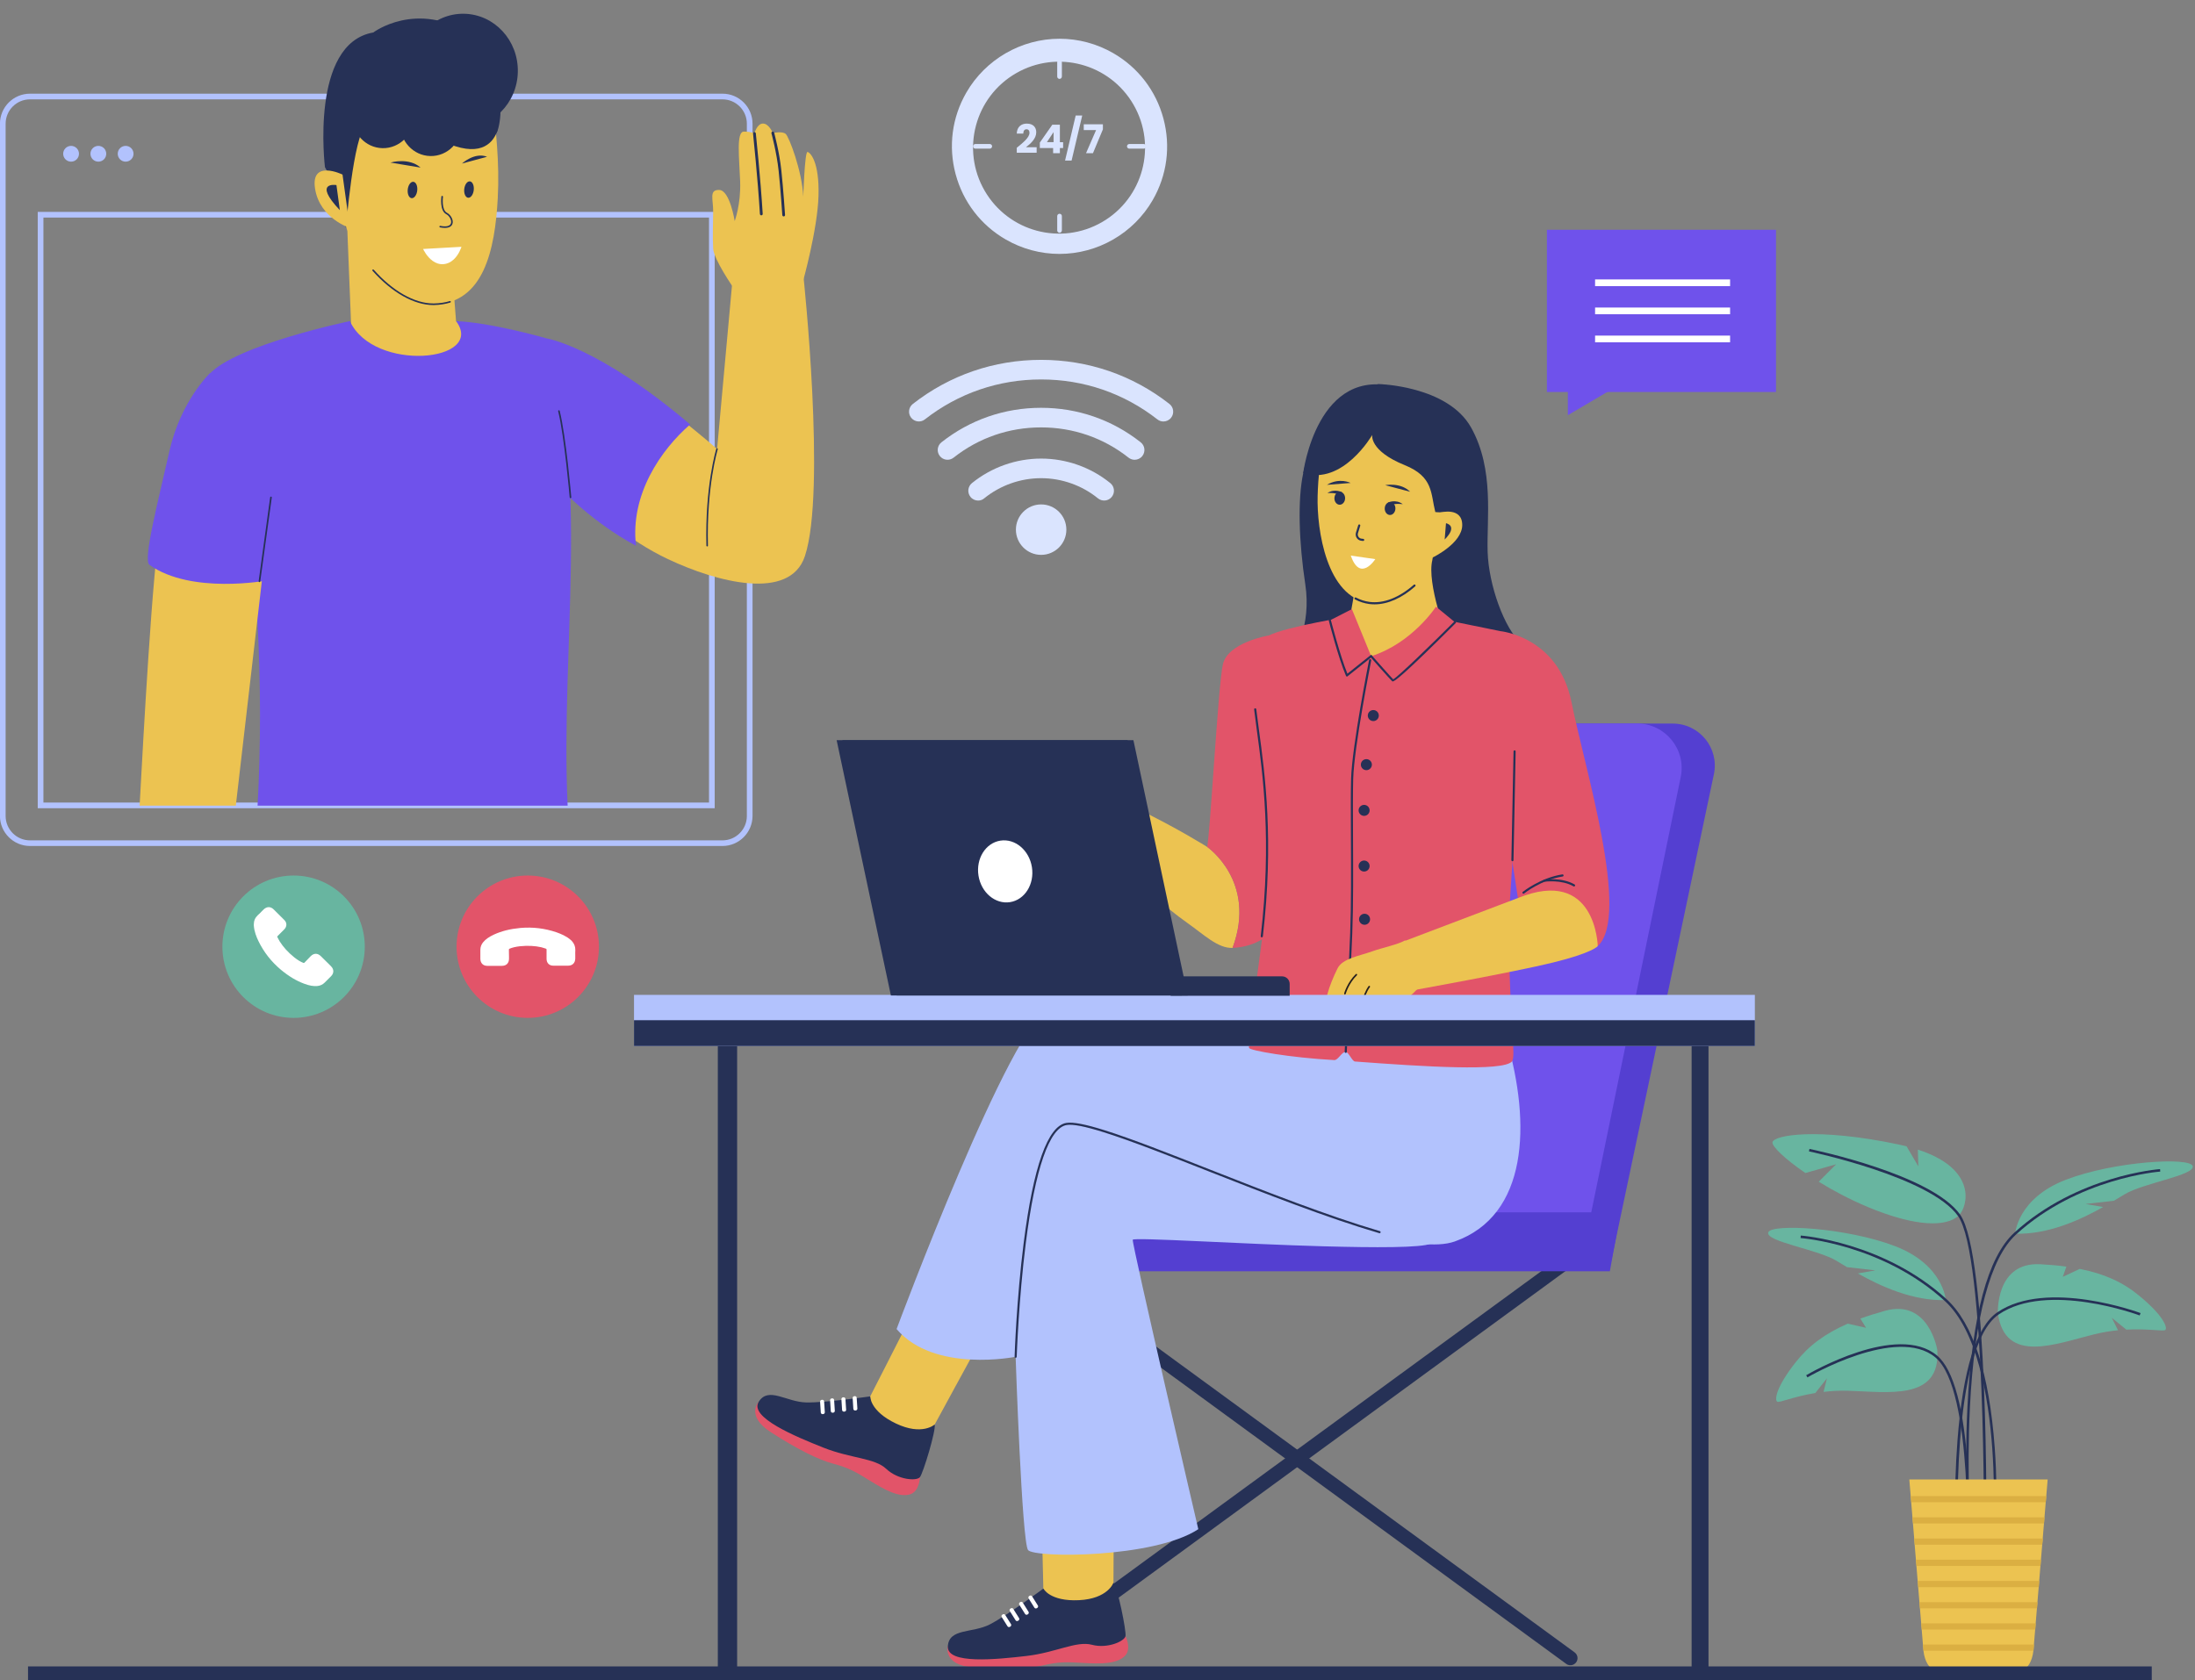 <?xml version="1.0" encoding="UTF-8"?>
<!DOCTYPE svg PUBLIC '-//W3C//DTD SVG 1.0//EN'
          'http://www.w3.org/TR/2001/REC-SVG-20010904/DTD/svg10.dtd'>
<svg height="295.8" preserveAspectRatio="xMidYMid meet" version="1.0" viewBox="56.8 100.9 386.3 295.8" width="386.3" xmlns="http://www.w3.org/2000/svg" xmlns:xlink="http://www.w3.org/1999/xlink" zoomAndPan="magnify"
><rect x="56.8" y="100.9" width="386.3" height="295.8" fill="#808080" stroke="none"/><g
  ><g
    ><g
      ><g
        ><path d="M401.57,314.82c-2.16,2.16-7.71,2.06-16.09-1.45c-3.14-1.32-6.09-2.89-8.6-4.44l3.07-3.07l-5.42,1.54 c-3.64-2.5-5.91-4.71-5.79-5.41c0.21-1.27,7.97-2.62,22.21,0.39c0.48,0.1,0.94,0.21,1.39,0.32c0.79,1.36,2.07,3.53,2.07,3.53 l-0.08-2.95C404.86,306.69,403.09,313.29,401.57,314.82z" fill="#68b5a0"
        /></g
        ><g
        ><g
          ><g
            ><path d="M430.74,311.13c-0.53,0.31-1.17,0.71-1.9,1.15l-5,0.57c0,0,1.7,0.29,3.09,0.54 c-3.98,2.24-9.68,4.88-15.48,4.69c0,0,0.38-6.19,8.89-9.48c8.51-3.28,21.92-4.04,22.36-2.42 C443.13,307.79,434.07,309.14,430.74,311.13z" fill="#68b5a0"
            /></g
            ><g
            ><path d="M437.88,335.03c-0.3,0.3-2.97-0.27-6.87-0.06l-2.56-2.09l1.1,2.2c-1.29,0.13-2.7,0.35-4.17,0.71 c-6.79,1.67-15.68,5.33-16.97-3.66c0,0-0.49-9.1,7.49-8.67c1.63,0.09,3.15,0.22,4.56,0.42l-0.63,1.8l2.99-1.4h0 c4.28,0.84,7.55,2.32,10.42,4.69C437.5,332.45,438.31,334.6,437.88,335.03z" fill="#68b5a0"
            /></g
            ><g
            ><path d="M400.96,372.33c0-0.09-0.37-8.67,0.34-17.88c0.95-12.41,3.31-19.98,6.99-22.51 c8.74-5.98,25.06,0.05,25.23,0.12l-0.16,0.41c-0.16-0.06-16.27-6.02-24.82-0.16c-8.55,5.85-7.15,39.66-7.14,40L400.96,372.33z" fill="#263156"
            /></g
            ><g
            ><path d="M369.58,347.66c0.36,0.23,2.85-0.9,6.7-1.53l2.05-2.59l-0.6,2.39c1.29-0.15,2.71-0.24,4.22-0.2 c6.99,0.18,16.45,1.86,15.79-7.21c0,0-1.47-9-9.17-6.87c-1.58,0.44-3.03,0.89-4.36,1.38l1,1.62l-3.22-0.73l0,0 c-4,1.74-6.88,3.88-9.18,6.81C369.4,345.05,369.07,347.33,369.58,347.66z" fill="#68b5a0"
            /></g
            ><g
            ><path d="M403.23,371.47c-0.01-0.11-0.78-10.95-0.18-22.9c0.81-16.08,3.58-26.39,8.24-30.66 c11.06-10.12,25.52-11.19,25.66-11.2l0.03,0.44c-0.14,0.01-14.44,1.08-25.39,11.09c-4.51,4.12-7.31,14.62-8.1,30.35 c-0.6,11.92,0.17,22.73,0.18,22.84L403.23,371.47z" fill="#263156"
            /></g
            ><g
            ><path d="M379.95,322.82c0.53,0.31,1.17,0.71,1.9,1.15l5,0.57c0,0-1.7,0.29-3.09,0.54 c3.98,2.24,9.68,4.88,15.48,4.69c0,0-0.38-6.19-8.89-9.48c-8.51-3.28-21.92-4.04-22.36-2.42 C367.56,319.48,376.61,320.83,379.95,322.82z" fill="#68b5a0"
            /></g
            ><g
            ><path d="M407.89,374.07l-0.44-0.04c0.01-0.08,0.66-8.62-0.04-18.29c-0.65-8.9-2.63-20.6-8.33-25.8 c-10.95-10.01-25.25-11.08-25.39-11.09l0.03-0.44c0.14,0.01,14.59,1.08,25.66,11.2c4.66,4.26,7.51,13.04,8.47,26.1 C408.56,365.41,407.9,373.98,407.89,374.07z" fill="#263156"
            /></g
            ><g
            ><path d="M406.38,371.24l-0.44,0c0-0.49,0.38-49.37-4.55-56.28c-4.92-6.9-26.02-11.32-26.23-11.37l0.09-0.43 c0.88,0.18,21.48,4.5,26.5,11.54C406.76,321.72,406.4,369.22,406.38,371.24z" fill="#263156"
            /></g
            ><g
            ><path d="M403.35,376.22l-0.44-0.02c0.01-0.31,1.31-30.65-5.5-36.34c-6.78-5.66-22.37,3.42-22.52,3.52l-0.22-0.38 c0.65-0.38,16.02-9.33,23.03-3.47c2.94,2.46,4.79,9.39,5.48,20.6C403.69,368.44,403.35,376.15,403.35,376.22z" fill="#263156"
            /></g
          ></g
          ><g
          ><g
            ><path d="M417.17,361.35l-0.24,2.87v0.04l-0.1,1.1l-0.22,2.64l-0.08,1.01l-0.01,0.09l-0.11,1.32l-0.11,1.33 l-0.04,0.58l-0.01,0.04l-0.04,0.46l-0.12,1.45l-0.1,1.19l-0.09,1.1l-0.22,2.64l-0.09,1.1l-0.22,2.64l-0.09,1.09l-0.22,2.64 l-0.09,1.1l-0.22,2.64l-0.07,0.87c-0.01,0.08-0.01,0.15-0.02,0.22c-0.22,1.92-1.09,3.32-2.11,3.32h-15.13 c-1.02,0-1.89-1.4-2.11-3.32c-0.01-0.07-0.01-0.14-0.02-0.22l-0.07-0.87l-0.22-2.64l-0.09-1.1l-0.22-2.64l-0.09-1.09 l-0.22-2.64l-0.09-1.1l-0.22-2.64l-0.09-1.1l-0.1-1.19l-0.12-1.45l-0.04-0.46v-0.04l-0.04-0.58l-0.11-1.33l-0.11-1.32 l-0.01-0.09l-0.08-1.01l-0.22-2.64l-0.09-1.1v-0.04l-0.24-2.87H417.17z" fill="#ecc351"
            /></g
          ></g
        ></g
      ></g
      ><g
      ><g
        ><path d="M416.93 364.27L416.83 365.36 393.17 365.36 393.08 364.27z" fill="#dbaf42"
        /></g
        ><g
        ><path d="M416.61 368.01L416.53 369.01 416.52 369.1 393.48 369.1 393.47 369.01 393.39 368.01z" fill="#dbaf42"
        /></g
        ><g
        ><path d="M416.31 371.74L416.27 372.33 416.26 372.37 416.22 372.83 393.78 372.83 393.75 372.37 393.75 372.33 393.7 371.74z" fill="#dbaf42"
        /></g
        ><g
        ><path d="M416 375.47L415.91 376.57 394.09 376.57 394 375.47z" fill="#dbaf42"
        /></g
        ><g
        ><path d="M415.69 379.21L415.61 380.31 394.4 380.31 394.31 379.21z" fill="#dbaf42"
        /></g
        ><g
        ><path d="M415.38 382.95L415.3 384.03 394.71 384.03 394.62 382.95z" fill="#dbaf42"
        /></g
        ><g
        ><path d="M415.07 386.68L414.99 387.77 395.02 387.77 394.93 386.68z" fill="#dbaf42"
        /></g
        ><g
        ><path d="M414.77,390.41l-0.07,0.87c-0.01,0.08-0.01,0.15-0.02,0.22h-19.35c-0.01-0.07-0.01-0.14-0.02-0.22 l-0.07-0.87H414.77z" fill="#dbaf42"
        /></g
      ></g
    ></g
    ><g
    ><g
      ><g
        ><g
          ><path d="M183.95,249.83H62.08c-2.91,0-5.29-2.37-5.29-5.29V122.68c0-2.91,2.37-5.29,5.29-5.29h121.87 c2.92,0,5.29,2.37,5.29,5.29v121.87C189.23,247.46,186.86,249.83,183.95,249.83z M62.08,118.39c-2.36,0-4.29,1.92-4.29,4.29 v121.87c0,2.36,1.92,4.29,4.29,4.29h121.87c2.36,0,4.29-1.92,4.29-4.29V122.68c0-2.36-1.92-4.29-4.29-4.29H62.08z" fill="#b2c2fd"
          /></g
          ><g
          ><path d="M182.58,243.18H63.44V138.2h119.14V243.18z M64.44,242.18h117.14V139.2H64.44V242.18z" fill="#b2c2fd"
          /></g
        ></g
        ><g
        ><g
          ><circle cx="69.31" cy="127.97" fill="#b2c2fd" r="1.39"
          /></g
          ><g
          ><circle cx="78.91" cy="127.97" fill="#b2c2fd" r="1.39"
          /></g
          ><g
          ><circle cx="74.11" cy="127.97" fill="#b2c2fd" r="1.39"
          /></g
        ></g
      ></g
      ><g
      ><g
        ><g
          ><path d="M198.19,149.44l-12.12-3.2L183,179.95c-2.19-1.94-4.27-3.55-7.17-5.98 c-22.81-19.13-34.64-12.55-34.64-12.55l-4.95,9.98l14.38,7.28c0,0,10.03,14.17,23.7,20.63c8.63,4.09,21.48,7.46,24.13-0.49 C202.25,187.46,198.19,149.44,198.19,149.44z" fill="#ecc351"
          /></g
          ><g
          ><path d="M181.26,197.1c-0.08,0-0.14-0.06-0.14-0.13c-0.26-10.49,1.72-17,1.74-17.06c0.02-0.07,0.1-0.11,0.17-0.09 c0.07,0.02,0.11,0.1,0.09,0.17c-0.02,0.06-1.99,6.53-1.73,16.97C181.4,197.04,181.34,197.1,181.26,197.1 C181.27,197.1,181.26,197.1,181.26,197.1z" fill="#263156"
          /></g
          ><g
          ><g
            ><path d="M118.64,159.58c0.03-0.29-0.87-21.42-0.85-21.68c0,0,1.39-0.09,1.39-0.09 c5.31,2.27,11.67,5.91,16.99,8.18c0,0.01,0.89,11.45,0.89,11.45s6.63,5.35,6.66,6.53 C143.83,168.07,122.51,180.09,118.64,159.58z" fill="#ecc351"
            /></g
            ><g
            ><g
              ><g
                ><g
                  ><path d="M144.4,135.81c-0.49,9.11-2.49,18.5-11.21,18.66c-6.1,0.11-13.24-7.14-15.82-14.47 c-1.33-3.78-2.53-7.08-2.96-9.64c-0.34-2.03-0.46-3.31-0.46-3.31l0.7-4.66l0.42-2.73c0,0,1.64-1.88,3.48-3.98 c2.29-2.64,6.92-0.19,6.97-0.35c0.07-0.25,11.71-3.97,16.29,0.16c0.02,0.01,0.03,0.02,0.02,0.03c0.42,0.38,0.76,0.77,1,1.2 c0.2,0.35,0.34,0.72,0.4,1.1c0.12,0.74,0.28,1.84,0.48,3.25c0.07,0.59,0.16,1.23,0.23,1.91c0.13,1.15,0.25,2.41,0.34,3.75 C144.48,129.51,144.57,132.66,144.4,135.81z" fill="#ecc351"
                  /></g
                  ><g
                  ><path d="M133.05,154.6c-3.38,0-7.26-2.19-10.69-6.03c-0.05-0.06-0.05-0.14,0.01-0.2s0.14-0.05,0.2,0.01 c3.37,3.78,7.18,5.94,10.48,5.94c0.04,0,0.09,0,0.13,0c1-0.02,1.94-0.16,2.79-0.42c0.07-0.02,0.15,0.02,0.17,0.09 c0.02,0.07-0.02,0.15-0.09,0.17c-0.88,0.27-1.84,0.42-2.87,0.44C133.14,154.6,133.09,154.6,133.05,154.6z" fill="#263156"
                  /></g
                  ><g
                  ><path d="M113.99,130.33c0,0-2.69-21.78,8.5-23.71c0,0,7.57-5.75,17.2,0.34c4.62,2.92,5.34,11.42,5.17,14.18 c-0.11,1.73-0.54,3.23-0.78,3.18c-0.66-0.14-1.01-1.8-3.16-0.9c-8.74,3.66-17.38-2.48-19.67-0.56s-3.56,18.18-3.56,18.18 S116.09,134.01,113.99,130.33z" fill="#263156"
                  /></g
                  ><g
                  ><ellipse cx="124.23" cy="121.31" fill="#263156" rx="5.67" ry="5.45" transform="rotate(-88.883 124.232 121.312)"
                  /></g
                  ><g
                  ><ellipse cx="138.28" cy="113.36" fill="#263156" rx="10.04" ry="9.65" transform="rotate(-88.883 138.282 113.357)"
                  /></g
                  ><g
                  ><ellipse cx="132.66" cy="122.7" fill="#263156" rx="5.67" ry="5.45" transform="rotate(-88.883 132.657 122.704)"
                  /></g
                  ><g
                  ><path d="M144.26,124.14c-0.86,2.15-3.17,4.61-9.53,1.63c-9.85-4.62-15.55-0.7-15.52-3.02s5.76-4.11,12.79-4.01 C139.02,118.84,145.08,122.09,144.26,124.14z" fill="#263156"
                  /></g
                  ><g
                  ><g
                    ><path d="M117.08,131.63c0,0-5.66-2.75-4.83,2.5c0.84,5.25,6.13,6.9,6.13,6.9L117.08,131.63z" fill="#ecc351"
                    /></g
                    ><g
                    ><path d="M116.01,133.48c0,0-4.26-0.72,0.6,4.42L116.01,133.48z" fill="#263156"
                    /></g
                  ></g
                  ><g
                  ><g
                    ><ellipse cx="139.34" cy="134.27" fill="#263156" rx="1.45" ry=".84" transform="rotate(-83.777 139.34 134.27)"
                    /></g
                    ><g
                    ><ellipse cx="129.4" cy="134.35" fill="#263156" rx="1.45" ry=".84" transform="rotate(-83.777 129.394 134.351)"
                    /></g
                    ><g
                    ><path d="M138.1,129.69c0,0,2.23-2.06,4.42-1.19L138.1,129.69z" fill="#263156"
                    /></g
                    ><g
                    ><path d="M125.52,129.52c0.19-0.05,3.23-0.92,5.3,0.88L125.52,129.52z" fill="#263156"
                    /></g
                    ><g
                    ><path d="M135.09,141.02c-0.24,0-0.52-0.03-0.85-0.09c-0.08-0.01-0.12-0.09-0.11-0.16 c0.01-0.07,0.09-0.12,0.16-0.11c1.04,0.21,1.7,0.05,1.87-0.43c0.18-0.51-0.24-1.33-0.83-1.63c-1.17-0.61-0.86-3-0.85-3.1 c0.01-0.08,0.08-0.13,0.16-0.12c0.08,0.01,0.13,0.08,0.12,0.16c0,0.02-0.3,2.3,0.7,2.82c0.65,0.33,1.21,1.27,0.96,1.97 C136.33,140.6,136.02,141.02,135.09,141.02z" fill="#263156"
                    /></g
                    ><g
                    ><path d="M138.01,144.35c0,0-0.1,0.35-0.34,0.82c-0.42,0.85-1.3,2.09-2.8,2.23c-1.48,0.13-2.55-1-3.12-1.83 c-0.32-0.47-0.49-0.84-0.49-0.84L138.01,144.35z" fill="#fff"
                    /></g
                  ></g
                ></g
              ></g
            ></g
          ></g
          ><g
          ><path d="M156.7,242.73h-54.57c0.57-10.23,0.59-21.66-0.04-32.69c-0.26-4.39-0.61-8.71-1.08-12.86 c-1.41-12.54-3.81-23.59-7.38-30.39c4.58-5.16,24.75-9.36,24.75-9.36c4.18,9.1,23.96,7.16,18.69,0c6.26,0.26,15.79,3,15.79,3 C160.81,184.67,155.39,215.06,156.7,242.73z" fill="#6f52eb"
          /></g
          ><g
          ><path d="M153.46,184.73c7.16,8.21,15.27,12.24,15.27,12.24c-1.06-9,4.39-16.89,9.53-21.35 c-16.36-13.88-25.41-15.18-25.41-15.18L153.46,184.73z" fill="#6f52eb"
          /></g
          ><g
          ><path d="M157.2,188.6c-0.07,0-0.13-0.05-0.14-0.13c-0.01-0.11-0.93-10.77-2.03-15.18 c-0.02-0.07,0.03-0.15,0.1-0.17c0.07-0.02,0.15,0.03,0.17,0.1c1.11,4.43,2.03,15.12,2.04,15.23c0.01,0.08-0.05,0.14-0.13,0.15 C157.2,188.6,157.2,188.6,157.2,188.6z" fill="#263156"
          /></g
          ><g
          ><g
            ><g
              ><path d="M103.6,197.03l-1.51,13.01v0.01l-3.79,32.68H81.37c0.64-11.59,2.25-41.85,3.72-49.78 c6.22,3.41,12.35,4.19,15.91,4.22C102.19,197.19,103.09,197.12,103.6,197.03z" fill="#ecc351"
              /></g
            ></g
            ><g
            ><path d="M93.79,166.55c0,0-5.18,4.9-7.17,13.75s-4.7,19.19-3.52,20.04c7.36,5.25,20.67,2.75,20.67,2.75 l4.07-22.08L93.79,166.55z" fill="#6f52eb"
            /></g
            ><g
            ><path d="M102.46,203.38c-0.01,0-0.01,0-0.02,0c-0.08-0.01-0.13-0.08-0.12-0.16l2.03-14.78 c0.01-0.08,0.08-0.12,0.16-0.12c0.08,0.01,0.13,0.08,0.12,0.16l-2.03,14.78C102.59,203.33,102.53,203.38,102.46,203.38z" fill="#263156"
            /></g
          ></g
          ><g
          ><g
            ><g
              ><path d="M185.9,151.59c0,0-3.48-4.99-3.59-6.93s-0.02-4.42,0-6.54c0.02-2.12-0.78-3.85,1.08-3.78 c1.87,0.07,2.71,5.48,2.71,5.48s1.11-2.95,0.96-6.99c-0.15-4.04-0.72-8.76,0.65-8.76c1.37,0,1.86,0.33,1.86,0.33 s0.44-1.74,1.5-1.75c1.06-0.01,1.74,1.67,1.74,1.67s1.66-0.38,2.27,0.16c0.6,0.54,2.89,6.55,3.09,11.05 c0,0,0.25-7.95,0.74-7.88s2.11,1.74,1.94,7.72s-2.77,15.19-2.77,15.19L185.9,151.59z" fill="#ecc351"
              /></g
              ><g
              ><path d="M194.73,139c-0.13,0-0.24-0.1-0.25-0.23c0-0.04-0.3-4.54-0.65-7.81c-0.35-3.25-1.25-6.54-1.26-6.58 c-0.04-0.13,0.04-0.27,0.17-0.3c0.13-0.04,0.27,0.04,0.3,0.17c0.01,0.03,0.92,3.36,1.27,6.66c0.35,3.28,0.65,7.79,0.65,7.83 c0.01,0.14-0.09,0.25-0.23,0.26C194.74,139,194.73,139,194.73,139z" fill="#263156"
              /></g
              ><g
              ><path d="M190.79,138.81c-0.13,0-0.24-0.1-0.25-0.23c-0.38-6.24-1.2-14.07-1.21-14.15 c-0.01-0.14,0.08-0.26,0.22-0.27c0.13-0.01,0.26,0.08,0.27,0.22c0.01,0.08,0.83,7.92,1.21,14.17 c0.01,0.14-0.1,0.25-0.23,0.26C190.79,138.81,190.79,138.81,190.79,138.81z" fill="#263156"
              /></g
            ></g
          ></g
        ></g
      ></g
    ></g
    ><g
    ><g
      ><g
        ><circle cx="108.47" cy="267.56" fill="#68b5a0" r="12.53"
        /></g
        ><g
        ><g
          ><path d="M102.16,262.02c0.01-0.01,0.01-0.01,0.02-0.02c0.23-0.19,0.43-0.4,0.62-0.6l0.07-0.07 c0.12-0.12,0.22-0.23,0.34-0.34c0.56-0.53,1.23-0.53,1.77,0.02l1.82,1.81c0.26,0.24,0.4,0.54,0.4,0.85 c0,0.31-0.14,0.61-0.4,0.87l-1.13,1.13c-0.04,0.04-0.07,0.08-0.07,0.13c0,0.01,0,0.03,0.02,0.08c0,0.01,0.01,0.01,0.01,0.02 c0.07,0.11,0.13,0.23,0.19,0.36c0.06,0.11,0.12,0.24,0.2,0.36c0.64,1.01,1.47,1.93,2.55,2.8c0,0,0.01,0.01,0.01,0.01 c0.59,0.46,1.08,0.77,1.59,0.97l0,0c0.11,0.04,0.14,0.04,0.22-0.04c0,0,0,0,0.01-0.01c0.25-0.28,0.51-0.54,0.81-0.84 c0.06-0.07,0.13-0.13,0.19-0.2l0.09-0.09c0.55-0.55,1.21-0.55,1.77,0l0.9,0.89c0.05,0.05,0.11,0.11,0.16,0.16 c0.05,0.05,0.1,0.1,0.16,0.15c0.23,0.22,0.42,0.41,0.6,0.61l0,0c0.25,0.25,0.38,0.55,0.38,0.85c0,0.3-0.13,0.6-0.38,0.86 c0,0.01-0.01,0.01-0.01,0.01l-1.12,1.12c-0.36,0.36-0.8,0.56-1.31,0.61c-0.69,0.06-1.4-0.07-2.29-0.4 c-1.4-0.52-2.71-1.3-4.11-2.46c-1.68-1.41-3.01-3.1-3.95-5.04c-0.35-0.72-0.75-1.69-0.82-2.77c0-0.06,0-0.12,0-0.18 C101.47,262.99,101.7,262.46,102.16,262.02z" fill="#fff"
          /></g
        ></g
      ></g
      ><g
      ><g
        ><circle cx="149.68" cy="267.56" fill="#e25469" r="12.53"
        /></g
        ><g
        ><g
          ><path d="M158.05,268.17c0,0.01,0,0.02,0,0.03c-0.02,0.29-0.02,0.59-0.01,0.87l0,0.1c0,0.17,0.01,0.32,0,0.49 c-0.02,0.77-0.5,1.24-1.26,1.24l-2.57,0c-0.36,0.01-0.67-0.1-0.89-0.32c-0.22-0.22-0.33-0.53-0.33-0.9l0-1.59 c0-0.05-0.01-0.11-0.04-0.14c-0.01-0.01-0.02-0.02-0.07-0.04c-0.01,0-0.02,0-0.02-0.01c-0.12-0.03-0.25-0.07-0.39-0.12 c-0.12-0.04-0.26-0.09-0.39-0.12c-1.16-0.26-2.4-0.32-3.78-0.18c0,0-0.01,0-0.01,0c-0.74,0.09-1.31,0.22-1.81,0.43l0,0 c-0.1,0.05-0.12,0.07-0.12,0.18c0,0,0,0.01,0,0.01c0.02,0.38,0.02,0.74,0.02,1.17c0,0.09,0,0.18,0,0.28l0,0.13 c0,0.78-0.47,1.25-1.25,1.25l-1.27,0c-0.08,0-0.15,0-0.23,0c-0.07,0-0.14,0-0.21,0c-0.32,0-0.58,0.01-0.86,0h0 c-0.36,0-0.66-0.11-0.88-0.33c-0.21-0.21-0.33-0.52-0.34-0.88c0-0.01,0-0.01,0-0.02l0-1.59c0-0.51,0.17-0.96,0.5-1.35 c0.45-0.53,1.04-0.94,1.9-1.34c1.36-0.62,2.83-0.99,4.65-1.16c2.19-0.19,4.32,0.07,6.36,0.77c0.76,0.27,1.73,0.66,2.54,1.38 c0.04,0.04,0.09,0.09,0.13,0.13C157.85,266.99,158.07,267.53,158.05,268.17z" fill="#fff"
          /></g
        ></g
      ></g
    ></g
    ><g
    ><g
      ><path d="M329.04 141.35H369.36V169.91H329.04z" fill="#6f52eb"
      /></g
      ><g
      ><g
        ><path d="M337.52 150.09H361.28V151.27H337.52z" fill="#fff"
        /></g
        ><g
        ><path d="M337.52 155.04H361.28V156.22H337.52z" fill="#fff"
        /></g
        ><g
        ><path d="M337.52 159.98H361.28V161.16H337.52z" fill="#fff"
        /></g
      ></g
      ><g
      ><path d="M332.73 169.49L332.73 173.99 341.32 168.93z" fill="#6f52eb"
      /></g
    ></g
    ><g
    ><g
      ><g
        ><path d="M292.67,324.03h47.45l18.31-86.83c0.97-4.6-2.54-8.92-7.24-8.92h-32.33c-3.5,0-6.52,2.45-7.24,5.87 L292.67,324.03z" fill="#543fd1"
        /></g
        ><g
        ><path d="M289.4,314.35h47.44l1.26-6.12l14.49-70.53c1.01-4.86-2.71-9.43-7.68-9.43h-31.43 c-3.73,0-6.93,2.62-7.68,6.27l-0.57,2.82L289.4,314.35z" fill="#6f52eb"
        /></g
        ><g
        ><g
          ><path d="M234.65,322.32l2.43-1.32l96.84,70.79c0.74,0.54,0.67,1.67-0.14,2.11l0,0c-0.43,0.23-0.95,0.2-1.34-0.09 L234.65,322.32z" fill="#263156"
          /></g
          ><g
          ><path d="M335.52,322.32l-2.43-1.32l-96.84,70.79c-0.74,0.54-0.67,1.67,0.14,2.11h0c0.43,0.23,0.95,0.2,1.34-0.09 L335.52,322.32z" fill="#263156"
          /></g
        ></g
        ><g
        ><path d="M233.32 314.36L341.99 314.36 340.12 324.7 233.32 324.7z" fill="#543fd1"
        /></g
      ></g
      ><g
      ><g
        ><g
          ><path d="M221.93,321.24l-4.85,11.46l-0.33,0.67l-1.64,3.22l-2.48,4.88l-2.69,5.27l0.47,2.97l7.81,5.36l3.08-3.4 l3.12-5.73l0.35-0.65l2.5-4.57c0.01-0.04,0.03-0.07,0.06-0.12l0.28-0.5l4.02-7.34L221.93,321.24z" fill="#ecc351"
          /></g
          ><g
          ><path d="M190.33,347.67c0,0-2.38,2.47,2.18,5.39c4.55,2.92,8.21,4.79,10.96,5.52c2.75,0.73,3.99,1.47,6.49,3.02 c2.5,1.54,5.07,2.99,7.05,2.35c1.62-0.53,1.69-2.99,1.69-2.99l-14.4-7.24L190.33,347.67z" fill="#e25469"
          /></g
          ><g
          ><path d="M209.95,346.72c0,0-7.75,1.13-11.25,1.07c-3.5-0.06-6.65-2.86-8.37-0.12s6.52,6.14,11.37,8.07 c4.85,1.93,9.01,1.8,11.07,3.74c2.06,1.95,5.34,2.18,5.92,1.47c0.58-0.71,2.88-8.3,2.6-9.28c0,0-2.19,2.03-6.81-0.17 C209.86,349.3,209.95,346.72,209.95,346.72z" fill="#263156"
          /></g
          ><g
          ><path d="M201.67,349.84l-0.09,0.01c-0.17,0.01-0.32-0.12-0.33-0.29l-0.12-1.9c-0.01-0.17,0.12-0.32,0.29-0.33 l0.09-0.01c0.17-0.01,0.32,0.12,0.33,0.29l0.12,1.9C201.97,349.68,201.84,349.83,201.67,349.84z" fill="#fff"
          /></g
          ><g
          ><path d="M203.43,349.59l-0.09,0.01c-0.17,0.01-0.32-0.12-0.33-0.29l-0.12-1.9c-0.01-0.17,0.12-0.32,0.29-0.33 l0.09-0.01c0.17-0.01,0.32,0.12,0.33,0.29l0.12,1.9C203.73,349.43,203.6,349.58,203.43,349.59z" fill="#fff"
          /></g
          ><g
          ><path d="M205.42,349.4l-0.09,0.01c-0.17,0.01-0.32-0.12-0.33-0.29l-0.12-1.9c-0.01-0.17,0.12-0.32,0.29-0.33 l0.09-0.01c0.17-0.01,0.32,0.12,0.33,0.29l0.12,1.9C205.73,349.24,205.6,349.39,205.42,349.4z" fill="#fff"
          /></g
          ><g
          ><path d="M207.4,349.2l-0.09,0.01c-0.17,0.01-0.32-0.12-0.33-0.29l-0.12-1.9c-0.01-0.17,0.12-0.32,0.29-0.33 l0.09-0.01c0.17-0.01,0.32,0.12,0.33,0.29l0.12,1.9C207.7,349.04,207.57,349.19,207.4,349.2z" fill="#fff"
          /></g
        ></g
        ><g
        ><g
          ><path d="M239.93,353.42l0.1,11.41l0.02,0.75l0.09,3.61l0.14,5.47l0.14,5.92l1.83,2.38l9.41,1l1.1-4.45l0.03-6.52 l-0.01-0.74l0.02-5.21c-0.01-0.04,0-0.07-0.01-0.13l0.01-0.57l1.33-23.75L239.93,353.42z" fill="#ecc351"
          /></g
          ><g
          ><path d="M223.61,390.72c0,0-0.92,3.3,4.48,3.71c5.4,0.41,9.5,0.32,12.27-0.35c2.77-0.67,4.21-0.6,7.14-0.43 c2.93,0.17,5.88,0.22,7.31-1.28c1.18-1.24,0.07-3.43,0.07-3.43l-16.12,0.47L223.61,390.72z" fill="#e25469"
          /></g
          ><g
          ><path d="M240.42,380.56c0,0-6.28,4.67-9.39,6.29c-3.11,1.61-7.21,0.64-7.42,3.87c-0.2,3.23,8.65,2.3,13.84,1.7 c5.18-0.6,8.78-2.7,11.52-1.97s5.73-0.62,5.91-1.52c0.17-0.9-1.41-8.67-2.12-9.41c0,0-0.96,2.83-6.07,3.08 S240.42,380.56,240.42,380.56z" fill="#263156"
          /></g
          ><g
          ><path d="M234.62,387.24l-0.08,0.05c-0.15,0.09-0.34,0.05-0.43-0.1l-1.01-1.61c-0.09-0.15-0.05-0.34,0.1-0.43 l0.08-0.05c0.15-0.09,0.34-0.05,0.43,0.1l1.01,1.61C234.81,386.95,234.77,387.15,234.62,387.24z" fill="#fff"
          /></g
          ><g
          ><path d="M236.04,386.18l-0.08,0.05c-0.15,0.09-0.34,0.05-0.43-0.1l-1.01-1.61c-0.09-0.15-0.05-0.34,0.1-0.43 l0.08-0.05c0.15-0.09,0.34-0.05,0.43,0.1l1.01,1.61C236.24,385.9,236.19,386.09,236.04,386.18z" fill="#fff"
          /></g
          ><g
          ><path d="M237.71,385.07l-0.08,0.05c-0.15,0.09-0.34,0.05-0.43-0.1l-1.01-1.61c-0.09-0.15-0.05-0.34,0.1-0.43 l0.08-0.05c0.15-0.09,0.34-0.05,0.43,0.1l1.01,1.61C237.9,384.78,237.86,384.97,237.71,385.07z" fill="#fff"
          /></g
          ><g
          ><path d="M239.35,383.96l-0.08,0.05c-0.15,0.09-0.34,0.05-0.43-0.1l-1.01-1.61c-0.09-0.15-0.05-0.34,0.1-0.43 l0.08-0.05c0.15-0.09,0.34-0.05,0.43,0.1l1.01,1.61C239.55,383.67,239.5,383.86,239.35,383.96z" fill="#fff"
          /></g
        ></g
        ><g
        ><path d="M308.63,319.83c-1.68,0.75-9.81,0.72-18.97,0.47c-13.74-0.37-33.41-1.62-33.51-1.15 c-0.15,0.78,11.54,50.95,11.54,50.95c-7.78,5.14-28.87,5.08-29.96,3.68c-1.09-1.4-2.19-34.04-2.19-34.04l-4.58-18.2l7.32-27.08 l19.16,1.1l7.92,0.45L308.63,319.83z" fill="#b2c2fd"
        /></g
        ><g
        ><path d="M312.83,319.45c-12.87,4.56-60.64-21.93-68.32-20.68c-7.68,1.25-8.96,40.98-8.96,40.98 s-14.32,2.91-20.96-4.88c0,0,20.27-54.42,26.96-56.44c6.69-2.02,35.33,0.94,36.58-0.15c1.25-1.09,2.49-4.36,2.49-4.36l8.96-2.83 l25.91-8.17c0,0,3.92,12.33,6.43,20.91C326.3,298.79,325.7,314.88,312.83,319.45z" fill="#b2c2fd"
        /></g
        ><g opacity=".4"
        ><path d="M293.9,274.44c-6.43,3.73-15.77,3.84-15.77,3.84c1.25-1.09,2.49-4.36,2.49-4.36l8.96-2.83 C293.75,271.86,296.45,272.95,293.9,274.44z" fill="#daa73e"
        /></g
        ><g
        ><path d="M235.55,339.93C235.55,339.93,235.55,339.93,235.55,339.93c-0.11,0-0.19-0.09-0.19-0.19 c0-0.1,0.33-10.06,1.6-20.04c1.71-13.48,4.24-20.59,7.51-21.12c1.16-0.19,3.36,0.23,6.72,1.29c4.76,1.49,11.49,4.14,18.6,6.94 c9.69,3.81,20.68,8.13,29.85,10.82c0.1,0.03,0.16,0.13,0.13,0.23c-0.03,0.1-0.13,0.16-0.23,0.13 c-9.19-2.69-20.19-7.01-29.89-10.83c-7.11-2.8-13.83-5.44-18.58-6.93c-3.3-1.04-5.45-1.46-6.54-1.28 c-3.05,0.49-5.54,7.68-7.2,20.79c-1.26,9.96-1.59,19.91-1.6,20.01C235.73,339.85,235.65,339.93,235.55,339.93z" fill="#263156"
        /></g
        ><g
        ><g
          ><g
            ><path d="M299.43,168.51c0,0,12.16,0.28,16.28,7.67c4.12,7.39,2.71,16.09,2.9,21.89c0.19,5.8,2.9,13.47,5.99,16.19 s-11.7,2.06-11.7,2.06l-28.44-0.28c0,0,3.18-4.87,2.06-12.26c-1.12-7.39-1.38-14.89-0.36-19.61 c1.02-4.72,4.26-11.63,7.85-13.89C295.54,169.32,299.43,168.51,299.43,168.51z" fill="#263156"
            /></g
            ><g
            ><g
              ><path d="M295.12,205.38c0,0-1.63,9.76-2.28,11.26c-0.65,1.5,12.29,0.34,15.01-0.5c2.71-0.84,3.65-2.99,3.65-2.99 s-3.65-9.54-2.62-13.66C309.9,195.36,295.12,205.38,295.12,205.38z" fill="#ecc351"
              /></g
              ><g
              ><path d="M297.8,207.04c5.55,0.75,10.24-5.1,12.37-10.73c2.12-5.63,4.33-25.87-7.99-26.62 c-12.31-0.75-13.32,12.52-13.49,18.52C288.53,194.22,290.29,206.03,297.8,207.04z" fill="#ecc351"
              /></g
              ><g
              ><path d="M298.71,207.29c-0.32,0-0.63-0.02-0.94-0.06c-0.88-0.12-1.72-0.39-2.5-0.81 c-0.09-0.05-0.12-0.16-0.08-0.25c0.05-0.09,0.16-0.12,0.25-0.08c0.73,0.4,1.53,0.65,2.37,0.77c2.46,0.33,5.22-0.74,7.81-3.02 c0.08-0.07,0.2-0.06,0.26,0.02c0.07,0.08,0.06,0.2-0.02,0.26C303.54,206.18,301.03,207.29,298.71,207.29z" fill="#263156"
              /></g
              ><g
              ><g
                ><ellipse cx="292.59" cy="188.62" fill="#263156" rx="1.14" ry=".94" transform="rotate(-88.16 292.585 188.62)"
                /></g
                ><g
                ><path d="M296.71,196.13c-0.01,0-0.01,0-0.02,0l-0.28-0.03c-0.34-0.03-0.64-0.21-0.83-0.49 c-0.19-0.28-0.24-0.63-0.14-0.96l0.4-1.3c0.03-0.1,0.14-0.16,0.23-0.12c0.1,0.03,0.15,0.14,0.12,0.23l-0.4,1.3 c-0.07,0.22-0.03,0.45,0.09,0.64s0.33,0.31,0.56,0.33l0.28,0.03c0.1,0.01,0.18,0.1,0.17,0.2 C296.89,196.05,296.81,196.13,296.71,196.13z" fill="#263156"
                /></g
                ><g
                ><path d="M300.58,186.31c0,0,2.71-0.54,4.39,1.16L300.58,186.31z" fill="#263156"
                /></g
                ><g
                ><path d="M294.5,185.92c0,0-1.95-1.01-4.17,0.33L294.5,185.92z" fill="#263156"
                /></g
                ><g
                ><path d="M293.02,187.58c0,0-1.28-0.75-2.61,0.12c0,0,1.27-0.11,2,0.27L293.02,187.58z" fill="#263156"
                /></g
                ><g
                ><ellipse cx="301.44" cy="190.43" fill="#263156" rx="1.14" ry=".94" transform="rotate(-88.16 301.434 190.425)"
                /></g
                ><g
                ><path d="M301.08,189.37c0,0,1.33-0.66,2.6,0.29c0,0-1.26-0.19-2.02,0.14L301.08,189.37z" fill="#263156"
                /></g
                ><g
                ><path d="M298.84,199.33c0,0-2.66,4.17-4.31-0.62L298.84,199.33z" fill="#fff"
                /></g
              ></g
              ><g
              ><path d="M309.4,191.04c-0.83-3.24-0.29-6.2-5.39-8.26c-6.27-2.54-5.71-5.31-5.71-5.31s-5.16,8.96-12.15,6.71 c0,0,2.45-19.32,16.82-14.99c17.59,5.29,14.32,18.02,9.81,21.56C312.04,191.32,309.4,191.04,309.4,191.04z" fill="#263156"
              /></g
              ><g
              ><g
                ><path d="M310.29,191.12c0,0,3.84-1.03,3.85,2.2c0.01,3.23-5.2,5.72-5.2,5.72L310.29,191.12z" fill="#ecc351"
                /></g
                ><g
                ><path d="M311.28,193.01c0,0,2.22,0.39-0.23,2.87" fill="#263156"
                /></g
              ></g
            ></g
          ></g
          ><g
          ><g
            ><path d="M250.92,249.27c0,0,7.04,8.61,14.78,14.06c3,2.11,5.44,4.55,8.02,4.44c4.35-11.74-4.49-17.79-4.49-17.79 s-5.48-3.46-12.66-6.89c0,0,2.16,2.78,0.15,4.59C254.72,249.5,250.92,249.27,250.92,249.27z" fill="#ecc351"
            /></g
            ><g
            ><path d="M273.72,267.77c4.08-0.17,7.11-2.36,7.46-4.23c0.57-3.06,0.29-28.94,0.29-28.94l-2.77-15.28l1.38-6.55 c0,0-7.21,1.2-8.07,5.11c-0.86,3.92-2.3,31.04-2.78,32.09C269.23,249.98,278.07,256.03,273.72,267.77z" fill="#e25469"
            /></g
          ></g
          ><g
          ><path d="M280.45,252.94c0.82-8.3-5.93-33.89-0.37-40.16c3.32-1.64,14.44-3.39,14.45-3.35 c0.94,3.29,1.12,5.34,3.58,7c2.31,1.56,6.73-0.05,11.28-6.76l11.47,2.34c0,0,3.06,11.74,3.15,20.84 c0.08,9.09-1.77,25.92-1.68,32.86c0.23,16.73,1.3,20.98,0.55,22.06c-1.57,1.78-15.46,0.91-27.62,0 c-0.49-0.04-1.13-1.66-1.62-1.7c-0.68-0.05-1.35,1.49-2.02,1.45c-7.91-0.44-14.85-1.7-14.99-2.13 C276.25,284.27,280.08,259.2,280.45,252.94z" fill="#e25469"
          /></g
          ><g
          ><g
            ><circle cx="298.49" cy="226.87" fill="#263156" r=".97"
            /></g
            ><g
            ><circle cx="297.27" cy="235.51" fill="#263156" r=".97"
            /></g
            ><g
            ><circle cx="296.87" cy="243.56" fill="#263156" r=".97"
            /></g
            ><g
            ><circle cx="296.87" cy="253.36" fill="#263156" r=".97"
            /></g
            ><g
            ><circle cx="296.95" cy="262.73" fill="#263156" r=".97"
            /></g
            ><g
            ><circle cx="296.9" cy="272.74" fill="#263156" r=".97"
            /></g
            ><g
            ><circle cx="296.49" cy="281.24" fill="#263156" r=".97"
            /></g
          ></g
          ><g
          ><path d="M278.86,265.91c-0.01,0-0.01,0-0.02,0c-0.1-0.01-0.18-0.1-0.16-0.21c1.96-16.75,0.37-28.49-0.69-36.27 c-0.18-1.3-0.34-2.53-0.47-3.63c-0.01-0.1,0.06-0.2,0.16-0.21c0.1-0.01,0.2,0.06,0.21,0.16c0.13,1.09,0.29,2.32,0.47,3.62 c1.06,7.79,2.66,19.56,0.69,36.36C279.04,265.84,278.96,265.91,278.86,265.91z" fill="#263156"
          /></g
          ><g
          ><path d="M309.52,207.7c0,0-4.15,6.41-11.41,8.72c0,0,3.45,3.93,3.82,4.25c0.38,0.32,10.93-10.23,10.93-10.23 L309.52,207.7z" fill="#e25469"
          /></g
          ><g
          ><path d="M301.9,220.86c-0.05,0-0.07-0.02-0.09-0.04c-0.38-0.33-3.7-4.11-3.84-4.27c-0.07-0.08-0.06-0.2,0.02-0.26 c0.08-0.07,0.2-0.06,0.26,0.02c0.91,1.03,3.25,3.69,3.74,4.18c0.87-0.45,6.99-6.41,10.74-10.16c0.07-0.07,0.19-0.07,0.26,0 c0.07,0.07,0.07,0.19,0,0.26C303.68,219.9,302.23,220.86,301.9,220.86z" fill="#263156"
          /></g
          ><g
          ><path d="M298.11,216.42l-3.39-8.29l-3.88,1.99c0,0,1.67,6.51,3.02,9.69L298.11,216.42z" fill="#e25469"
          /></g
          ><g
          ><path d="M293.86,220c-0.02,0-0.03,0-0.05-0.01c-0.06-0.01-0.1-0.05-0.13-0.11c-1.34-3.15-3.01-9.65-3.02-9.72 c-0.03-0.1,0.03-0.2,0.13-0.23c0.1-0.02,0.2,0.03,0.23,0.13c0.02,0.06,1.6,6.23,2.91,9.44l4.06-3.24 c0.08-0.07,0.2-0.05,0.26,0.03c0.06,0.08,0.05,0.2-0.03,0.26l-4.25,3.39C293.94,219.99,293.9,220,293.86,220z" fill="#263156"
          /></g
          ><g
          ><path d="M293.64,286.26C293.64,286.26,293.63,286.26,293.64,286.26c-0.11-0.01-0.19-0.09-0.19-0.2 c0.01-0.13,0.65-12.77,0.97-20.92c0.19-4.78,0.16-11.2,0.13-16.86c-0.02-4.03-0.04-7.83,0.03-10.27 c0.16-5.76,3.14-20.77,3.17-20.92c0.02-0.1,0.12-0.17,0.22-0.15c0.1,0.02,0.17,0.12,0.15,0.22 c-0.03,0.15-3.01,15.13-3.17,20.86c-0.07,2.44-0.05,6.24-0.03,10.26c0.03,5.67,0.06,12.09-0.13,16.88 c-0.32,8.14-0.96,20.79-0.97,20.92C293.82,286.18,293.74,286.26,293.64,286.26z" fill="#263156"
          /></g
          ><g
          ><g
            ><g
              ><path d="M323.94,258.99l-19.97,7.58l1.01,8.75c0,0,18.09-3.24,25.12-4.97c7.03-1.73,7.89-2.89,7.89-2.89 l1.25-7.22l-6.26-6.83c0,0-4.43,0.39-4.52,0.77C328.37,254.56,323.94,258.99,323.94,258.99z" fill="#ecc351"
              /></g
              ><g
              ><g
                ><g
                  ><path d="M301.04,280.49c0.22-1.04,0.83-1.97,3.82-4.19c1.8-1.33,3.75-4.41,4.29-5.25l-5.07-4.6 c-1.28,0.74-4.02,1.29-5.82,1.94c-2.27,0.81-5.2,1.25-6.06,2.98c-1.47,2.94-2.79,6.85-1.65,7.34 c1.15,0.49,2.95-2.9,2.95-2.9s-0.61,2.06,0.45,2.78c1.05,0.72,2.52-0.15,2.52-0.15c0.29,1.55,2.28,1.28,2.28,1.28 C299.05,281.1,300.86,281.32,301.04,280.49z" fill="#ecc351"
                  /></g
                  ><g
                  ><path d="M298.74,279.88c0,0-0.01,0-0.01,0c-0.08-0.01-0.13-0.08-0.13-0.15c0.01-0.07,0.19-1.8,1.58-3.37 c0.05-0.06,0.14-0.06,0.2-0.01c0.06,0.05,0.06,0.14,0.01,0.2c-1.33,1.5-1.51,3.19-1.51,3.21 C298.88,279.82,298.81,279.88,298.74,279.88z" fill="#241e1e"
                  /></g
                  ><g
                  ><path d="M296.46,278.59C296.46,278.59,296.46,278.59,296.46,278.59c-0.09-0.01-0.15-0.07-0.14-0.15 c0.01-0.09,0.17-2.31,1.34-3.94c0.04-0.06,0.13-0.08,0.2-0.03c0.06,0.05,0.08,0.13,0.03,0.2 c-1.13,1.56-1.29,3.77-1.29,3.79C296.6,278.54,296.54,278.59,296.46,278.59z" fill="#241e1e"
                  /></g
                  ><g
                  ><path d="M293.5,275.96c-0.01,0-0.03,0-0.04-0.01c-0.08-0.02-0.12-0.1-0.1-0.17c0.02-0.08,0.56-1.94,2.05-3.4 c0.05-0.05,0.14-0.05,0.2,0c0.05,0.06,0.05,0.14,0,0.2c-1.43,1.4-1.97,3.25-1.97,3.27 C293.62,275.92,293.56,275.96,293.5,275.96z" fill="#241e1e"
                  /></g
                ></g
              ></g
              ><g
              ><g
                ><path d="M320.86,212.01c0,0,10.2,0.96,12.51,12.51c2.31,11.55,10.4,37.54,4.62,42.94c0,0-0.29-14.05-14.05-8.47 l-2.79-18.2l-1.16-23.58L320.86,212.01z" fill="#e25469"
                /></g
              ></g
              ><g
              ><path d="M324.92,258.23c-0.05,0-0.11-0.02-0.15-0.07c-0.06-0.08-0.05-0.2,0.03-0.26 c0.03-0.02,3.11-2.48,6.96-3.07c0.11-0.02,0.2,0.06,0.21,0.16c0.02,0.1-0.05,0.2-0.16,0.21c-3.75,0.57-6.75,2.96-6.78,2.99 C325,258.22,324.96,258.23,324.92,258.23z" fill="#263156"
              /></g
              ><g
              ><path d="M333.81,256.96c-0.03,0-0.06-0.01-0.09-0.03c-2.1-1.22-5.04-0.81-5.08-0.81 c-0.1,0.02-0.2-0.06-0.21-0.16c-0.02-0.1,0.06-0.2,0.16-0.21c0.12-0.02,3.1-0.43,5.32,0.85c0.09,0.05,0.12,0.17,0.07,0.26 C333.94,256.93,333.88,256.96,333.81,256.96z" fill="#263156"
              /></g
            ></g
            ><g
            ><path d="M322.98,252.51C322.98,252.51,322.98,252.51,322.98,252.51c-0.11,0-0.19-0.09-0.19-0.19l0.38-19.15 c0-0.1,0.08-0.18,0.19-0.18c0,0,0,0,0,0c0.1,0,0.18,0.09,0.18,0.19l-0.38,19.15C323.17,252.43,323.08,252.51,322.98,252.51z" fill="#263156"
            /></g
          ></g
        ></g
      ></g
      ><g
      ><g
        ><g
          ><path d="M354.51 280.82H357.48V394.86H354.51z" fill="#263156"
          /></g
        ></g
        ><g
        ><g
          ><path d="M183.13 280.82H186.53V394.86H183.13z" fill="#263156"
          /></g
        ></g
        ><g
        ><g
          ><g
            ><path d="M168.38 276.04H365.64V285.04H168.38z" fill="#b2c2fd"
            /></g
            ><g
            ><path d="M168.38 280.5H365.64V285.04H168.38z" fill="#263156"
            /></g
          ></g
        ></g
      ></g
      ><g
      ><g
        ><g
          ><path d="M265.82 276.15L214.61 276.15 205.05 231.2 256.27 231.2z" fill="#263156"
          /></g
          ><g
          ><path d="M282.44,272.78h-19.61v3.42h20.94v-2.08C283.77,273.37,283.17,272.78,282.44,272.78z" fill="#263156"
          /></g
          ><g
          ><path d="M264.8 276.15L213.59 276.15 204.04 231.2 255.25 231.2z" fill="#263156"
          /></g
          ><g
          ><ellipse cx="233.7" cy="254.31" fill="#fff" rx="4.76" ry="5.48" transform="rotate(-8.959 233.648 254.268)"
          /></g
        ></g
      ></g
    ></g
    ><g
    ><g
      ><g
        ><g
          ><path d="M261.55,175.1c-0.37,0-0.75-0.12-1.06-0.37c-5.89-4.6-12.96-7.03-20.46-7.03s-14.57,2.43-20.46,7.03 c-0.75,0.59-1.83,0.45-2.42-0.3c-0.59-0.75-0.45-1.83,0.3-2.42c6.5-5.08,14.31-7.76,22.58-7.76c8.28,0,16.09,2.68,22.58,7.76 c0.75,0.59,0.88,1.67,0.3,2.42C262.57,174.87,262.06,175.1,261.55,175.1z" fill="#dae4fe"
          /></g
        ></g
        ><g
        ><g
          ><path d="M256.49,181.84c-0.37,0-0.75-0.12-1.07-0.37c-4.42-3.49-9.74-5.33-15.4-5.33s-10.98,1.84-15.4,5.33 c-0.75,0.59-1.83,0.46-2.42-0.29c-0.59-0.75-0.46-1.83,0.29-2.42c5.03-3.97,11.1-6.07,17.53-6.07s12.5,2.1,17.53,6.07 c0.75,0.59,0.88,1.67,0.29,2.42C257.51,181.61,257,181.84,256.49,181.84z" fill="#dae4fe"
          /></g
        ></g
        ><g
        ><g
          ><path d="M228.94,189.02c-0.5,0-1-0.22-1.34-0.64c-0.6-0.74-0.49-1.83,0.25-2.43c3.43-2.78,7.76-4.32,12.18-4.32 s8.75,1.53,12.18,4.32c0.74,0.6,0.85,1.69,0.25,2.43c-0.6,0.74-1.69,0.85-2.43,0.25c-2.82-2.29-6.38-3.55-10.01-3.55 s-7.19,1.26-10.01,3.55C229.7,188.9,229.32,189.02,228.94,189.02z" fill="#dae4fe"
          /></g
        ></g
      ></g
      ><g
      ><g
        ><circle cx="240.03" cy="194.14" fill="#dae4fe" r="4.44"
        /></g
      ></g
    ></g
    ><g
    ><g
      ><g
        ><g
          ><g
            ><g
              ><g
                ><g
                  ><path d="M252.04,111.47c-2.66-1.54-5.69-2.35-8.75-2.35c-6.26,0-12.08,3.36-15.21,8.77 c-2.34,4.06-2.96,8.78-1.75,13.31c1.21,4.52,4.11,8.31,8.17,10.65c2.67,1.54,5.69,2.35,8.76,2.35 c6.25,0,12.08-3.36,15.2-8.77C263.3,127.05,260.42,116.31,252.04,111.47z M250.75,140c-7.24,4.18-16.49,1.7-20.67-5.54 c-4.18-7.24-1.7-16.49,5.54-20.67s16.49-1.7,20.67,5.54C260.47,126.57,257.99,135.82,250.75,140z" fill="#dae4fe"
                  /></g
                ></g
                ><g
                ><g
                  ><g
                    ><path d="M243.28,109.62c2.97,0,5.91,0.79,8.5,2.29c8.14,4.7,10.93,15.14,6.24,23.28 c-3.04,5.26-8.7,8.52-14.77,8.52c-2.97,0-5.91-0.79-8.5-2.29c-3.94-2.28-6.76-5.95-7.94-10.35 c-1.18-4.4-0.57-8.99,1.7-12.93C231.55,112.89,237.21,109.62,243.28,109.62 M243.28,108.62c-6.43,0-12.42,3.46-15.64,9.02 c-2.41,4.17-3.05,9.03-1.8,13.69c1.25,4.65,4.23,8.54,8.4,10.95c2.74,1.58,5.85,2.42,9,2.42c6.43,0,12.42-3.46,15.64-9.02 c4.97-8.61,2.01-19.67-6.6-24.64C249.55,109.46,246.43,108.62,243.28,108.62L243.28,108.62z" fill="#dae4fe"
                    /></g
                  ></g
                ></g
              ></g
            ></g
            ><g
            ><g
              ><g
                ><path d="M261.55,121.76c-1.31-4.88-4.44-8.97-8.82-11.5c-2.88-1.66-6.14-2.54-9.45-2.54v1.74l0-1.74h0 c-6.75,0-13.04,3.63-16.41,9.47c-2.53,4.38-3.2,9.48-1.89,14.37c1.31,4.88,4.44,8.97,8.82,11.5 c2.88,1.66,6.14,2.54,9.45,2.54c6.75,0,13.04-3.63,16.41-9.47C262.19,131.75,262.86,126.65,261.55,121.76z M257.31,134.77 c-3,5.2-8.46,8.11-14.06,8.11c-2.75,0-5.54-0.7-8.09-2.18c-7.76-4.48-10.41-14.4-5.94-22.15c3-5.2,8.45-8.11,14.06-8.11 c2.75,0,5.54,0.7,8.09,2.18C259.13,117.1,261.79,127.02,257.31,134.77z" fill="#dae4fe"
                /></g
              ></g
            ></g
          ></g
          ><g
          ><g
            ><g
              ><g
                ><g
                  ><path d="M243.27,114.79c-0.22,0-0.41-0.18-0.41-0.41v-2.53c0-0.22,0.18-0.41,0.41-0.41s0.41,0.18,0.41,0.41 v2.53C243.67,114.61,243.49,114.79,243.27,114.79z" fill="#dae4fe"
                  /></g
                ></g
              ></g
            ></g
            ><g
            ><g
              ><g
                ><g
                  ><path d="M230.99,127.07h-2.53c-0.22,0-0.41-0.18-0.41-0.41c0-0.22,0.18-0.41,0.41-0.41h2.53 c0.22,0,0.41,0.18,0.41,0.41C231.39,126.89,231.21,127.07,230.99,127.07z" fill="#dae4fe"
                  /></g
                ></g
              ></g
            ></g
            ><g
            ><g
              ><g
                ><g
                  ><path d="M243.27,141.88c-0.22,0-0.41-0.18-0.41-0.41v-2.53c0-0.22,0.18-0.41,0.41-0.41s0.41,0.18,0.41,0.41 v2.53C243.67,141.7,243.49,141.88,243.27,141.88z" fill="#dae4fe"
                  /></g
                ></g
              ></g
            ></g
            ><g
            ><g
              ><g
                ><g
                  ><path d="M258.08,127.07h-2.53c-0.22,0-0.41-0.18-0.41-0.41c0-0.22,0.18-0.41,0.41-0.41h2.53 c0.22,0,0.41,0.18,0.41,0.41C258.49,126.89,258.31,127.07,258.08,127.07z" fill="#dae4fe"
                  /></g
                ></g
              ></g
            ></g
          ></g
        ></g
      ></g
      ><g
      ><g
        ><path d="M235.75,126.91c1.08-0.89,2.23-1.78,2.23-2.64c0-0.37-0.17-0.61-0.53-0.61c-0.36,0-0.56,0.28-0.56,0.76 h-1.15c0.04-1.23,0.84-1.76,1.76-1.76c1.16,0,1.67,0.68,1.67,1.53c0,1.12-1,2.01-1.81,2.63h1.88v0.97h-3.5V126.91z" fill="#dae4fe"
        /></g
        ><g
        ><path d="M242.14,126.96h-2.34v-0.96l2.2-3.15h1.33v3.08h0.57v1.03h-0.57v0.91h-1.19V126.96z M242.22,125.92v-1.77 l-1.17,1.77H242.22z" fill="#dae4fe"
        /></g
        ><g
        ><path d="M246.11,121.24h1.15l-1.87,7.93h-1.15L246.11,121.24z" fill="#dae4fe"
        /></g
        ><g
        ><path d="M250.9,122.78v0.89l-1.75,4.2h-1.22l1.77-4.07h-2.17v-1.02H250.9z" fill="#dae4fe"
        /></g
      ></g
    ></g
    ><g
    ><path d="M61.73 394.26H435.49V396.68H61.73z" fill="#263156"
    /></g
  ></g
></svg
>
